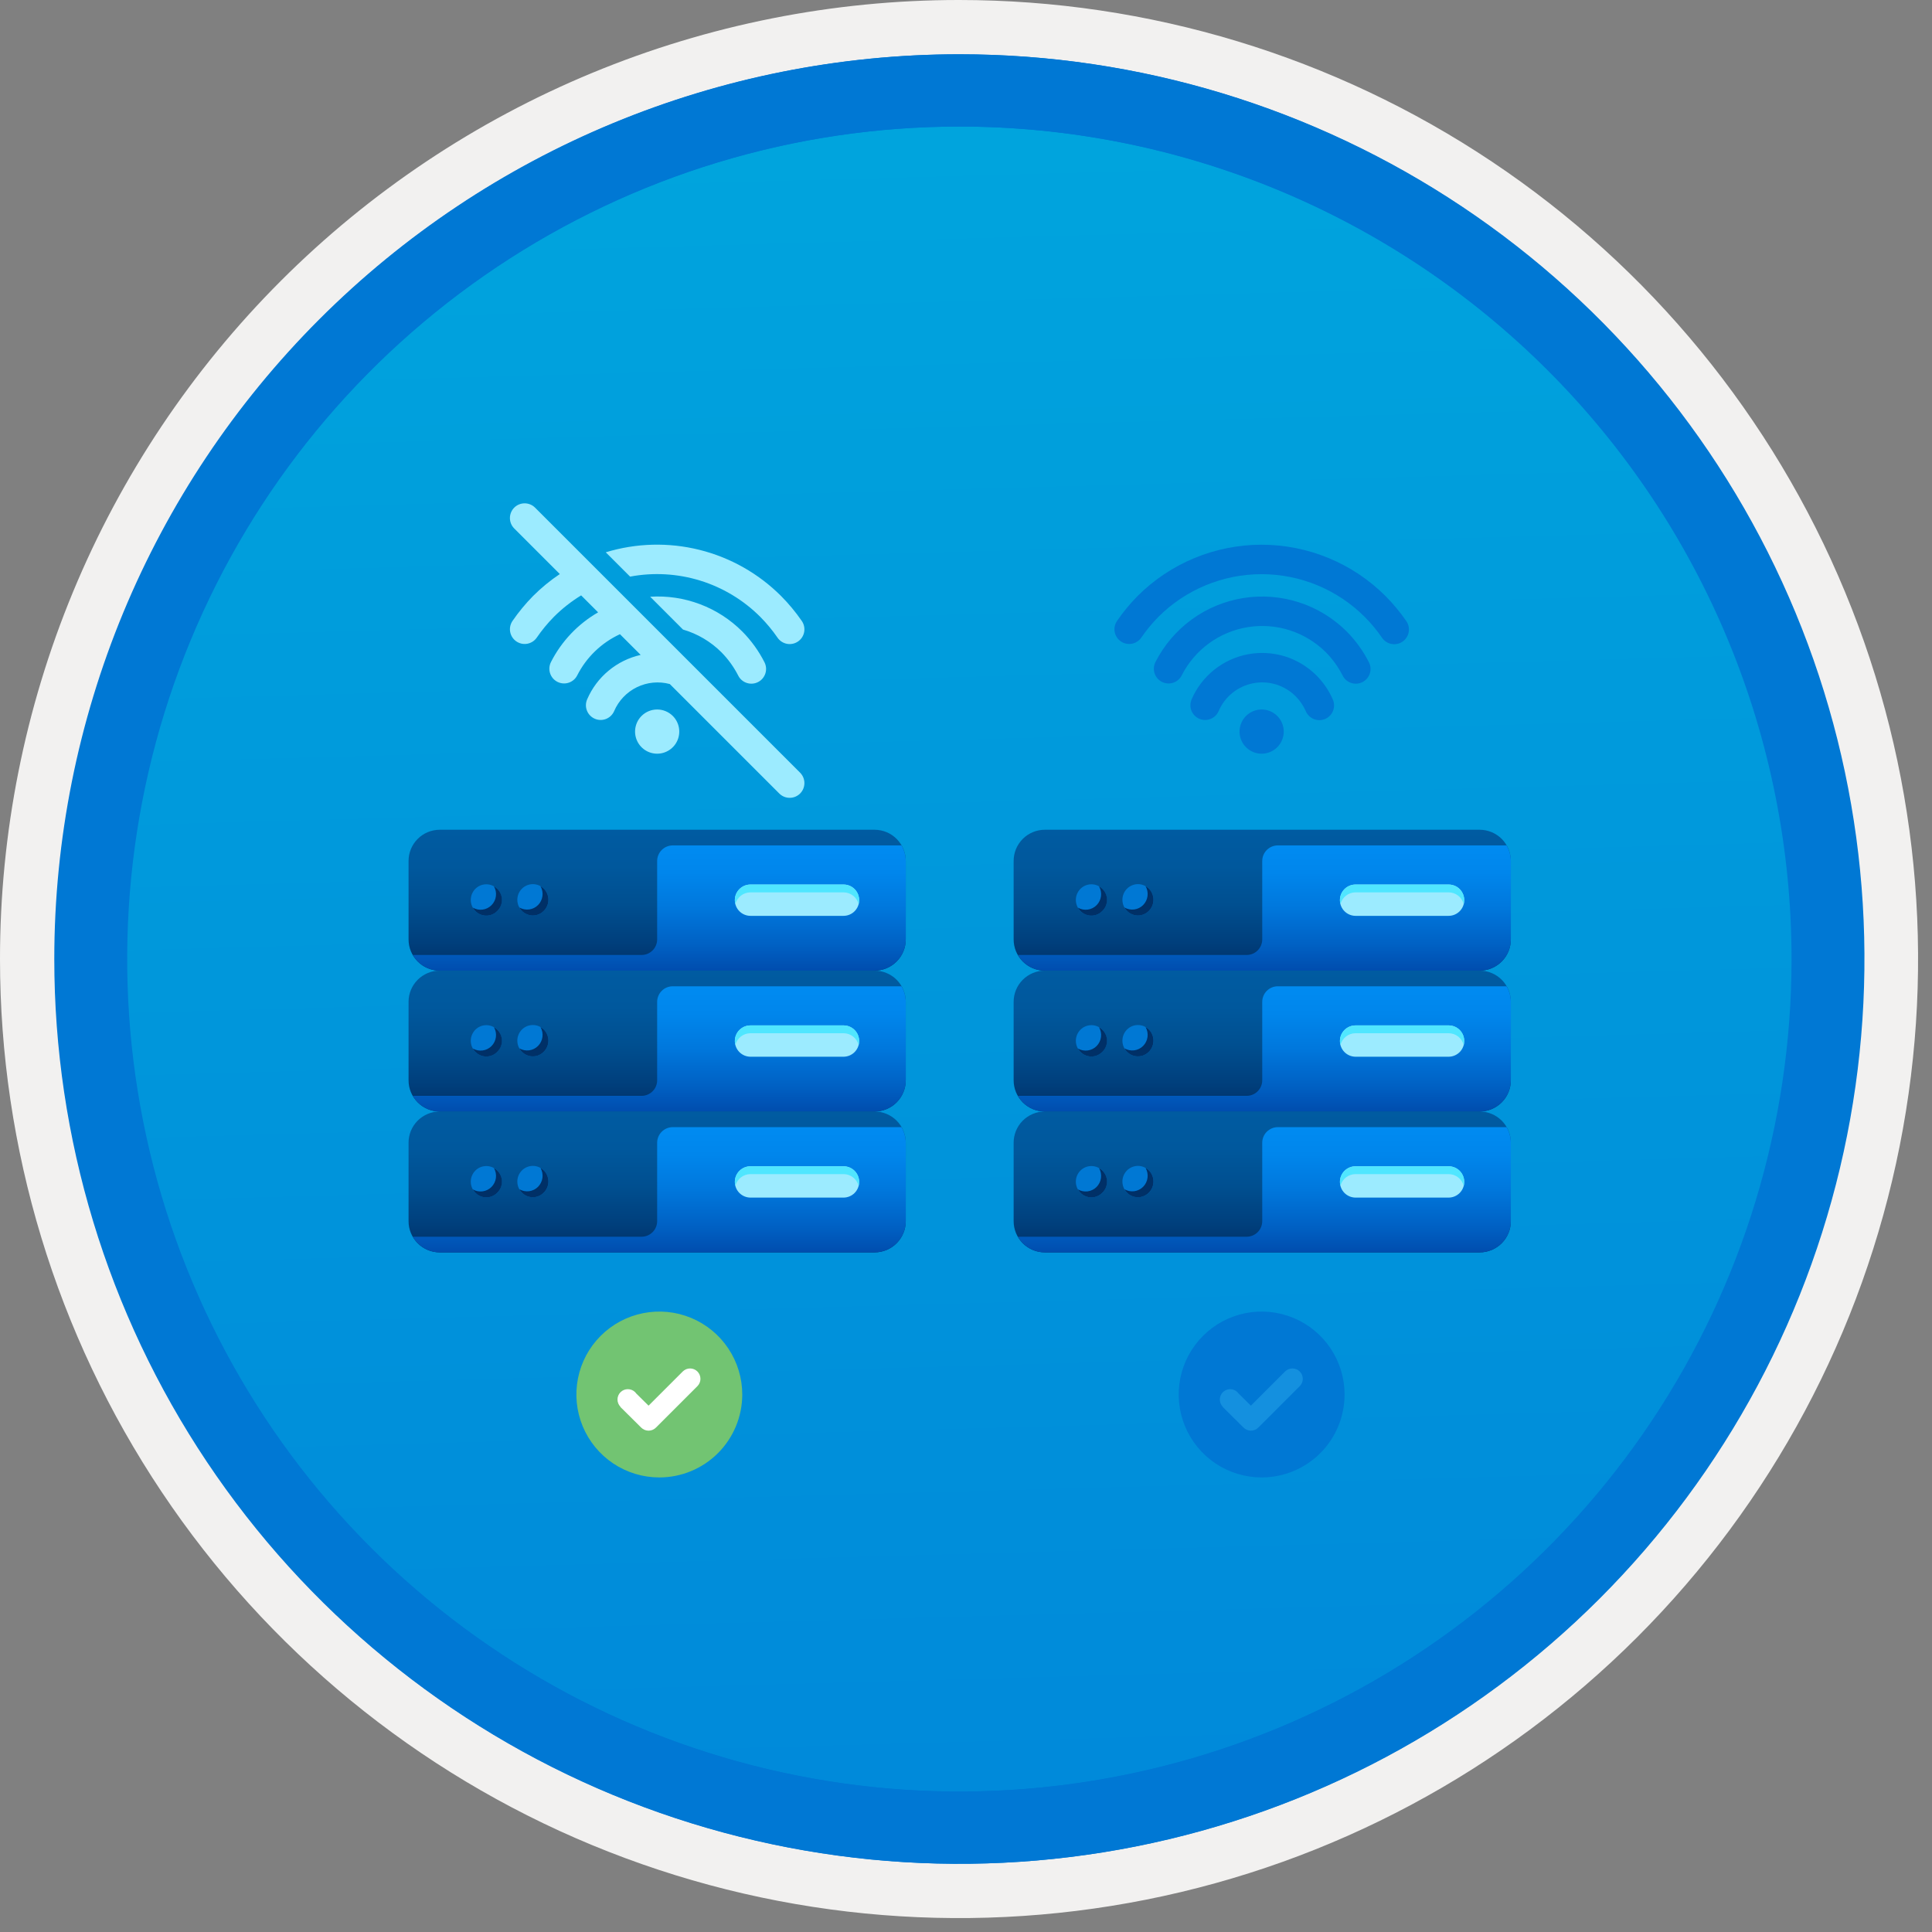 <svg width="100" height="100" viewBox="0 0 100 100" fill="none" xmlns="http://www.w3.org/2000/svg">
<rect x="0" y="0" width="100" height="100" fill="#808080" stroke="none"/>
<g clip-path="url(#clip0_526_289)">
<path d="M49.64 96.45C40.382 96.45 31.332 93.705 23.634 88.561C15.936 83.418 9.936 76.107 6.393 67.553C2.85 59 1.923 49.588 3.73 40.508C5.536 31.428 9.994 23.087 16.54 16.54C23.087 9.994 31.428 5.536 40.508 3.729C49.588 1.923 59 2.85 67.553 6.393C76.107 9.936 83.418 15.936 88.561 23.634C93.705 31.332 96.45 40.382 96.45 49.64C96.451 55.787 95.24 61.874 92.888 67.554C90.535 73.233 87.088 78.394 82.741 82.741C78.394 87.087 73.234 90.535 67.554 92.888C61.875 95.24 55.787 96.45 49.64 96.45V96.45Z" fill="url(#paint0_linear_526_289)"/>
<path fill-rule="evenodd" clip-rule="evenodd" d="M95.54 49.64C95.54 58.718 92.848 67.593 87.805 75.141C82.761 82.689 75.592 88.572 67.205 92.046C58.818 95.52 49.589 96.429 40.685 94.658C31.782 92.887 23.603 88.515 17.184 82.096C10.765 75.677 6.393 67.498 4.622 58.595C2.851 49.691 3.76 40.462 7.234 32.075C10.708 23.688 16.591 16.519 24.139 11.476C31.688 6.432 40.562 3.74 49.64 3.74C55.668 3.74 61.636 4.927 67.205 7.234C72.774 9.541 77.834 12.921 82.096 17.184C86.359 21.446 89.739 26.506 92.046 32.075C94.353 37.644 95.54 43.612 95.54 49.64V49.64ZM49.64 3.62732e-07C59.458 3.62732e-07 69.055 2.911 77.219 8.366C85.382 13.82 91.744 21.573 95.501 30.644C99.258 39.714 100.242 49.695 98.326 59.324C96.411 68.954 91.683 77.799 84.741 84.741C77.799 91.683 68.954 96.411 59.324 98.326C49.695 100.242 39.714 99.258 30.644 95.501C21.573 91.744 13.82 85.382 8.366 77.219C2.911 69.055 3.62732e-07 59.458 3.62732e-07 49.64C-0.001 43.121 1.283 36.666 3.777 30.643C6.271 24.62 9.928 19.147 14.537 14.537C19.147 9.928 24.62 6.271 30.643 3.777C36.666 1.283 43.121 -0.001 49.64 3.62732e-07V3.62732e-07Z" fill="#F2F1F0"/>
<path fill-rule="evenodd" clip-rule="evenodd" d="M92.73 49.64C92.73 58.163 90.202 66.493 85.468 73.58C80.733 80.666 74.003 86.189 66.129 89.45C58.256 92.711 49.592 93.565 41.233 91.902C32.874 90.24 25.197 86.136 19.17 80.109C13.144 74.083 9.04 66.405 7.378 58.047C5.715 49.688 6.568 41.024 9.83 33.15C13.091 25.277 18.614 18.547 25.7 13.812C32.786 9.077 41.117 6.55 49.64 6.55C55.298 6.55 60.902 7.664 66.13 9.829C71.358 11.995 76.108 15.169 80.11 19.17C84.111 23.171 87.285 27.922 89.45 33.15C91.616 38.378 92.73 43.981 92.73 49.64V49.64ZM49.64 2.81C58.902 2.81 67.956 5.557 75.657 10.702C83.358 15.848 89.36 23.162 92.905 31.719C96.449 40.276 97.377 49.692 95.57 58.776C93.763 67.86 89.303 76.205 82.753 82.754C76.204 89.303 67.86 93.763 58.776 95.57C49.691 97.377 40.276 96.45 31.718 92.905C23.161 89.361 15.848 83.359 10.702 75.657C5.556 67.956 2.81 58.902 2.81 49.64C2.811 37.22 7.745 25.31 16.527 16.528C25.309 7.745 37.22 2.811 49.64 2.81V2.81Z" fill="#0078D4"/>
<path fill-rule="evenodd" clip-rule="evenodd" d="M92.764 49.64C92.764 58.163 90.237 66.493 85.502 73.58C80.767 80.666 74.037 86.189 66.164 89.45C58.29 92.711 49.626 93.565 41.267 91.902C32.909 90.24 25.231 86.136 19.204 80.109C13.178 74.083 9.074 66.405 7.412 58.047C5.749 49.688 6.602 41.024 9.864 33.15C13.125 25.277 18.648 18.547 25.734 13.812C32.82 9.077 41.151 6.55 49.674 6.55C55.333 6.55 60.936 7.664 66.164 9.829C71.392 11.995 76.142 15.169 80.144 19.17C84.145 23.171 87.319 27.922 89.484 33.15C91.65 38.378 92.764 43.981 92.764 49.64V49.64ZM49.674 2.81C58.936 2.81 67.99 5.557 75.691 10.702C83.392 15.848 89.395 23.162 92.939 31.719C96.484 40.276 97.411 49.692 95.604 58.776C93.797 67.86 89.337 76.205 82.788 82.754C76.238 89.303 67.894 93.763 58.81 95.57C49.726 97.377 40.31 96.45 31.753 92.905C23.196 89.361 15.882 83.359 10.736 75.657C5.59 67.956 2.844 58.902 2.844 49.64C2.845 37.22 7.779 25.31 16.561 16.528C25.343 7.745 37.254 2.811 49.674 2.81V2.81Z" fill="#0078D4"/>
<path d="M45.273 57.531L22.755 57.531C22.327 57.533 21.917 57.705 21.616 58.008C21.314 58.312 21.145 58.724 21.147 59.152V63.203C21.145 63.631 21.314 64.042 21.616 64.346C21.917 64.65 22.327 64.821 22.755 64.823H45.273C45.702 64.821 46.112 64.649 46.413 64.345C46.715 64.041 46.883 63.63 46.882 63.202V59.151C46.883 58.723 46.715 58.312 46.413 58.008C46.111 57.704 45.702 57.533 45.273 57.531V57.531Z" fill="url(#paint1_linear_526_289)"/>
<path fill-rule="evenodd" clip-rule="evenodd" d="M27.012 61.729C26.861 61.577 26.777 61.371 26.777 61.156C26.777 60.942 26.861 60.736 27.012 60.584C27.087 60.508 27.175 60.449 27.273 60.408C27.37 60.367 27.475 60.346 27.581 60.346C27.687 60.346 27.791 60.367 27.889 60.408C27.986 60.449 28.075 60.508 28.149 60.584C28.3 60.736 28.385 60.942 28.385 61.156C28.385 61.371 28.3 61.577 28.149 61.729C28.075 61.804 27.986 61.864 27.889 61.905C27.791 61.945 27.687 61.966 27.581 61.966C27.475 61.966 27.37 61.945 27.273 61.905C27.175 61.864 27.087 61.804 27.012 61.729V61.729Z" fill="#0078D4"/>
<path fill-rule="evenodd" clip-rule="evenodd" d="M24.602 61.736C24.452 61.584 24.367 61.378 24.367 61.164C24.367 60.949 24.452 60.743 24.602 60.591C24.677 60.516 24.765 60.456 24.863 60.415C24.961 60.375 25.065 60.354 25.171 60.354C25.277 60.354 25.382 60.375 25.479 60.415C25.577 60.456 25.666 60.516 25.74 60.591C25.891 60.743 25.975 60.949 25.975 61.164C25.975 61.378 25.891 61.584 25.74 61.736C25.666 61.812 25.577 61.871 25.479 61.912C25.382 61.953 25.277 61.974 25.171 61.974C25.065 61.974 24.961 61.953 24.863 61.912C24.765 61.871 24.677 61.812 24.602 61.736V61.736Z" fill="#0078D4"/>
<path fill-rule="evenodd" clip-rule="evenodd" d="M34.014 59.152V63.202C34.015 63.308 33.994 63.413 33.954 63.511C33.914 63.61 33.855 63.699 33.78 63.774C33.705 63.849 33.617 63.909 33.519 63.95C33.421 63.991 33.316 64.012 33.21 64.013H21.37C21.509 64.258 21.71 64.462 21.954 64.604C22.197 64.746 22.474 64.822 22.755 64.823H45.273C45.702 64.821 46.111 64.649 46.413 64.345C46.715 64.041 46.883 63.63 46.882 63.202V59.151C46.88 58.866 46.803 58.587 46.659 58.341H34.819C34.712 58.342 34.608 58.363 34.51 58.404C34.412 58.445 34.323 58.505 34.249 58.58C34.174 58.655 34.115 58.744 34.075 58.842C34.034 58.941 34.014 59.046 34.014 59.152V59.152Z" fill="url(#paint2_linear_526_289)"/>
<path d="M45.273 50.239H22.755C22.327 50.241 21.917 50.413 21.616 50.717C21.314 51.02 21.145 51.432 21.147 51.86V55.911C21.145 56.339 21.314 56.75 21.616 57.054C21.917 57.358 22.327 57.529 22.755 57.531H45.273C45.702 57.529 46.111 57.358 46.413 57.054C46.715 56.75 46.883 56.338 46.882 55.91V51.859C46.883 51.647 46.842 51.437 46.761 51.241C46.681 51.045 46.562 50.867 46.413 50.716C46.264 50.566 46.086 50.446 45.891 50.365C45.695 50.283 45.485 50.24 45.273 50.239V50.239Z" fill="url(#paint3_linear_526_289)"/>
<path fill-rule="evenodd" clip-rule="evenodd" d="M27.012 54.437C26.861 54.285 26.777 54.079 26.777 53.865C26.777 53.65 26.861 53.444 27.012 53.292C27.087 53.217 27.175 53.157 27.273 53.116C27.37 53.076 27.475 53.055 27.581 53.055C27.687 53.055 27.791 53.076 27.889 53.116C27.986 53.157 28.075 53.217 28.149 53.292C28.3 53.444 28.385 53.65 28.385 53.865C28.385 54.079 28.3 54.285 28.149 54.437C28.075 54.513 27.986 54.572 27.889 54.613C27.791 54.654 27.687 54.675 27.581 54.675C27.475 54.675 27.37 54.654 27.273 54.613C27.175 54.572 27.087 54.513 27.012 54.437V54.437Z" fill="#0078D4"/>
<path fill-rule="evenodd" clip-rule="evenodd" d="M24.602 54.445C24.452 54.292 24.367 54.086 24.367 53.872C24.367 53.657 24.452 53.452 24.602 53.299C24.677 53.224 24.765 53.164 24.863 53.124C24.961 53.083 25.065 53.062 25.171 53.062C25.277 53.062 25.382 53.083 25.479 53.124C25.577 53.164 25.666 53.224 25.74 53.299C25.891 53.452 25.975 53.657 25.975 53.872C25.975 54.086 25.891 54.292 25.74 54.445C25.666 54.52 25.577 54.58 25.479 54.62C25.382 54.661 25.277 54.682 25.171 54.682C25.065 54.682 24.961 54.661 24.863 54.62C24.765 54.58 24.677 54.52 24.602 54.445V54.445Z" fill="#0078D4"/>
<path fill-rule="evenodd" clip-rule="evenodd" d="M34.014 51.86V55.911C34.015 56.017 33.994 56.122 33.954 56.22C33.914 56.318 33.855 56.407 33.78 56.482C33.705 56.558 33.617 56.617 33.519 56.658C33.421 56.699 33.316 56.721 33.21 56.721H21.37C21.509 56.966 21.71 57.17 21.954 57.312C22.197 57.455 22.474 57.53 22.755 57.531H45.273C45.702 57.529 46.111 57.358 46.413 57.054C46.715 56.75 46.883 56.338 46.882 55.91V51.859C46.88 51.575 46.803 51.295 46.659 51.05H34.819C34.712 51.05 34.608 51.071 34.51 51.112C34.412 51.153 34.323 51.213 34.249 51.288C34.174 51.363 34.115 51.453 34.075 51.551C34.034 51.649 34.014 51.754 34.014 51.86V51.86Z" fill="url(#paint4_linear_526_289)"/>
<path d="M45.273 42.948H22.755C22.327 42.95 21.917 43.121 21.616 43.425C21.314 43.729 21.145 44.14 21.147 44.568V48.619C21.145 49.047 21.314 49.459 21.616 49.762C21.917 50.066 22.327 50.238 22.755 50.239H45.273C45.702 50.238 46.111 50.066 46.413 49.762C46.715 49.458 46.883 49.047 46.882 48.619V44.568C46.883 44.356 46.842 44.146 46.761 43.95C46.681 43.754 46.562 43.575 46.413 43.425C46.264 43.275 46.086 43.155 45.891 43.073C45.695 42.991 45.485 42.949 45.273 42.948V42.948Z" fill="url(#paint5_linear_526_289)"/>
<path fill-rule="evenodd" clip-rule="evenodd" d="M27.012 47.146C26.861 46.993 26.777 46.788 26.777 46.573C26.777 46.359 26.861 46.153 27.012 46.001C27.087 45.925 27.175 45.866 27.273 45.825C27.37 45.784 27.475 45.763 27.581 45.763C27.687 45.763 27.791 45.784 27.889 45.825C27.986 45.866 28.075 45.925 28.149 46.001C28.3 46.153 28.385 46.359 28.385 46.573C28.385 46.788 28.3 46.994 28.149 47.146C28.075 47.221 27.986 47.281 27.889 47.322C27.791 47.362 27.687 47.383 27.581 47.383C27.475 47.383 27.37 47.362 27.273 47.322C27.175 47.281 27.087 47.221 27.012 47.146V47.146Z" fill="#0078D4"/>
<path fill-rule="evenodd" clip-rule="evenodd" d="M24.602 47.153C24.452 47.001 24.367 46.795 24.367 46.581C24.367 46.366 24.452 46.16 24.602 46.008C24.677 45.933 24.765 45.873 24.863 45.832C24.961 45.792 25.065 45.771 25.171 45.771C25.277 45.771 25.382 45.792 25.479 45.832C25.577 45.873 25.666 45.933 25.74 46.008C25.891 46.16 25.975 46.366 25.975 46.581C25.975 46.795 25.891 47.001 25.74 47.153C25.666 47.228 25.577 47.288 25.479 47.329C25.382 47.37 25.277 47.391 25.171 47.391C25.065 47.391 24.961 47.37 24.863 47.329C24.765 47.288 24.677 47.228 24.602 47.153V47.153Z" fill="#0078D4"/>
<path fill-rule="evenodd" clip-rule="evenodd" d="M34.014 44.569V48.619C34.015 48.725 33.994 48.83 33.954 48.928C33.914 49.026 33.855 49.116 33.78 49.191C33.705 49.266 33.617 49.326 33.519 49.367C33.421 49.408 33.316 49.429 33.21 49.429H21.37C21.509 49.675 21.71 49.879 21.954 50.021C22.197 50.163 22.474 50.239 22.755 50.239H45.273C45.702 50.238 46.111 50.066 46.413 49.762C46.715 49.458 46.883 49.047 46.882 48.619V44.568C46.88 44.283 46.803 44.004 46.659 43.758H34.819C34.712 43.759 34.608 43.78 34.51 43.821C34.412 43.862 34.323 43.922 34.249 43.997C34.174 44.072 34.115 44.161 34.075 44.259C34.034 44.357 34.014 44.462 34.014 44.569V44.569Z" fill="url(#paint6_linear_526_289)"/>
<path fill-rule="evenodd" clip-rule="evenodd" d="M43.665 60.367H38.84C38.626 60.368 38.422 60.455 38.271 60.606C38.12 60.758 38.036 60.963 38.036 61.177C38.036 61.391 38.12 61.596 38.271 61.748C38.422 61.899 38.626 61.986 38.84 61.987H43.665C43.879 61.986 44.083 61.899 44.234 61.748C44.384 61.596 44.469 61.391 44.469 61.177C44.469 60.963 44.384 60.758 44.234 60.606C44.083 60.455 43.879 60.368 43.665 60.367V60.367Z" fill="#9CEBFF"/>
<path fill-rule="evenodd" clip-rule="evenodd" d="M43.665 53.075H38.84C38.626 53.077 38.422 53.163 38.271 53.315C38.12 53.466 38.036 53.672 38.036 53.885C38.036 54.099 38.12 54.304 38.271 54.456C38.422 54.608 38.626 54.694 38.84 54.696H43.665C43.879 54.694 44.083 54.608 44.234 54.456C44.384 54.304 44.469 54.099 44.469 53.885C44.469 53.672 44.384 53.466 44.234 53.315C44.083 53.163 43.879 53.077 43.665 53.075V53.075Z" fill="#9CEBFF"/>
<path fill-rule="evenodd" clip-rule="evenodd" d="M43.665 45.784H38.84C38.626 45.785 38.421 45.871 38.271 46.023C38.12 46.175 38.035 46.38 38.035 46.594C38.035 46.808 38.12 47.013 38.271 47.165C38.421 47.316 38.626 47.403 38.84 47.404H43.665C43.879 47.403 44.084 47.316 44.234 47.165C44.385 47.013 44.47 46.808 44.47 46.594C44.47 46.38 44.385 46.175 44.234 46.023C44.084 45.871 43.879 45.785 43.665 45.784V45.784Z" fill="#9CEBFF"/>
<path fill-rule="evenodd" clip-rule="evenodd" d="M27.85 61.428C27.726 61.553 27.564 61.633 27.389 61.657C27.215 61.68 27.037 61.644 26.885 61.556C26.944 61.665 27.028 61.759 27.13 61.829C27.233 61.9 27.35 61.946 27.473 61.962C27.596 61.979 27.721 61.967 27.839 61.926C27.956 61.886 28.063 61.818 28.149 61.729C28.3 61.577 28.385 61.371 28.385 61.156C28.385 60.942 28.3 60.736 28.149 60.583C28.098 60.533 28.04 60.49 27.977 60.455C28.065 60.609 28.1 60.788 28.077 60.963C28.054 61.139 27.974 61.302 27.85 61.428V61.428Z" fill="#003067"/>
<path fill-rule="evenodd" clip-rule="evenodd" d="M25.441 61.435C25.317 61.56 25.154 61.641 24.98 61.664C24.805 61.687 24.628 61.652 24.475 61.563C24.535 61.673 24.619 61.766 24.721 61.837C24.823 61.908 24.941 61.953 25.064 61.97C25.187 61.987 25.312 61.974 25.43 61.934C25.547 61.893 25.654 61.826 25.74 61.736C25.829 61.649 25.897 61.542 25.938 61.424C25.978 61.306 25.991 61.18 25.974 61.056C25.957 60.933 25.912 60.815 25.841 60.712C25.771 60.608 25.677 60.523 25.568 60.463C25.656 60.617 25.691 60.795 25.668 60.971C25.645 61.146 25.565 61.309 25.441 61.435V61.435Z" fill="#003067"/>
<path fill-rule="evenodd" clip-rule="evenodd" d="M27.85 54.136C27.726 54.261 27.564 54.342 27.389 54.365C27.215 54.388 27.037 54.352 26.885 54.264C26.944 54.373 27.028 54.467 27.13 54.538C27.233 54.608 27.35 54.654 27.473 54.671C27.596 54.688 27.721 54.675 27.839 54.635C27.956 54.594 28.063 54.526 28.149 54.437C28.3 54.285 28.385 54.079 28.385 53.865C28.385 53.65 28.3 53.444 28.149 53.292C28.098 53.242 28.04 53.198 27.977 53.164C28.065 53.318 28.1 53.496 28.077 53.671C28.054 53.847 27.974 54.01 27.85 54.136Z" fill="#003067"/>
<path fill-rule="evenodd" clip-rule="evenodd" d="M25.441 54.144C25.317 54.269 25.154 54.349 24.98 54.372C24.805 54.395 24.628 54.36 24.475 54.272C24.535 54.381 24.619 54.475 24.721 54.545C24.823 54.616 24.941 54.661 25.064 54.678C25.187 54.695 25.312 54.683 25.43 54.642C25.547 54.602 25.654 54.534 25.74 54.445C25.829 54.358 25.897 54.251 25.938 54.133C25.978 54.014 25.991 53.889 25.974 53.765C25.957 53.641 25.912 53.523 25.841 53.42C25.771 53.317 25.677 53.232 25.568 53.171C25.656 53.325 25.691 53.503 25.668 53.679C25.645 53.854 25.565 54.018 25.441 54.144V54.144Z" fill="#003067"/>
<path fill-rule="evenodd" clip-rule="evenodd" d="M27.85 46.845C27.726 46.97 27.564 47.05 27.389 47.073C27.215 47.096 27.037 47.061 26.885 46.973C26.944 47.082 27.028 47.176 27.13 47.246C27.233 47.317 27.35 47.362 27.473 47.379C27.596 47.396 27.721 47.384 27.839 47.343C27.956 47.303 28.063 47.235 28.149 47.146C28.3 46.993 28.385 46.788 28.385 46.573C28.385 46.359 28.3 46.153 28.149 46C28.098 45.95 28.04 45.907 27.977 45.872C28.065 46.026 28.1 46.204 28.077 46.38C28.054 46.556 27.974 46.719 27.85 46.845V46.845Z" fill="#003067"/>
<path fill-rule="evenodd" clip-rule="evenodd" d="M25.441 46.852C25.317 46.977 25.154 47.058 24.98 47.081C24.805 47.104 24.628 47.069 24.475 46.98C24.535 47.09 24.619 47.183 24.721 47.254C24.823 47.325 24.941 47.37 25.064 47.387C25.187 47.404 25.312 47.391 25.43 47.351C25.547 47.31 25.654 47.243 25.74 47.153C25.829 47.066 25.897 46.959 25.938 46.841C25.978 46.723 25.991 46.597 25.974 46.473C25.957 46.349 25.912 46.231 25.841 46.128C25.771 46.025 25.677 45.94 25.568 45.88C25.656 46.033 25.691 46.212 25.668 46.387C25.645 46.563 25.565 46.726 25.441 46.852V46.852Z" fill="#003067"/>
<path fill-rule="evenodd" clip-rule="evenodd" d="M38.84 60.772H43.665C43.844 60.773 44.017 60.833 44.157 60.943C44.297 61.053 44.397 61.206 44.441 61.38C44.474 61.26 44.478 61.135 44.455 61.014C44.431 60.893 44.38 60.779 44.304 60.681C44.229 60.583 44.133 60.503 44.022 60.449C43.911 60.394 43.789 60.366 43.665 60.367H38.84C38.716 60.366 38.594 60.394 38.483 60.449C38.373 60.503 38.276 60.583 38.201 60.681C38.126 60.779 38.074 60.893 38.05 61.014C38.027 61.135 38.032 61.26 38.064 61.38C38.108 61.206 38.208 61.053 38.348 60.943C38.488 60.833 38.661 60.773 38.84 60.772V60.772Z" fill="#50E6FF"/>
<path fill-rule="evenodd" clip-rule="evenodd" d="M38.84 53.48H43.665C43.843 53.481 44.017 53.541 44.157 53.651C44.297 53.761 44.397 53.915 44.441 54.088C44.474 53.969 44.478 53.844 44.455 53.722C44.431 53.601 44.38 53.487 44.304 53.389C44.229 53.291 44.133 53.212 44.022 53.157C43.911 53.103 43.789 53.075 43.665 53.075H38.84C38.716 53.075 38.594 53.103 38.483 53.157C38.373 53.212 38.276 53.291 38.201 53.389C38.126 53.487 38.074 53.601 38.05 53.722C38.027 53.844 38.032 53.969 38.064 54.088C38.108 53.915 38.208 53.761 38.348 53.651C38.488 53.541 38.661 53.481 38.84 53.48V53.48Z" fill="#50E6FF"/>
<path fill-rule="evenodd" clip-rule="evenodd" d="M38.84 46.189H43.665C43.843 46.19 44.017 46.25 44.157 46.36C44.297 46.47 44.397 46.623 44.441 46.796C44.474 46.677 44.478 46.552 44.455 46.431C44.431 46.31 44.38 46.196 44.304 46.097C44.229 45.999 44.133 45.92 44.022 45.866C43.911 45.811 43.789 45.783 43.665 45.784H38.84C38.716 45.783 38.594 45.811 38.483 45.866C38.373 45.92 38.276 45.999 38.201 46.097C38.126 46.196 38.074 46.31 38.05 46.431C38.027 46.552 38.032 46.677 38.064 46.796C38.108 46.623 38.208 46.47 38.348 46.36C38.488 46.25 38.661 46.19 38.84 46.189V46.189Z" fill="#50E6FF"/>
<path d="M34.669 35.406L40.334 41.071C40.405 41.142 40.489 41.199 40.581 41.237C40.674 41.276 40.773 41.295 40.873 41.295C40.973 41.296 41.073 41.276 41.165 41.238C41.258 41.199 41.342 41.143 41.413 41.072C41.484 41.001 41.54 40.917 41.578 40.825C41.616 40.732 41.636 40.633 41.636 40.533C41.636 40.432 41.616 40.333 41.578 40.241C41.539 40.148 41.483 40.064 41.412 39.993L27.694 26.275C27.623 26.204 27.539 26.148 27.447 26.11C27.354 26.072 27.255 26.052 27.155 26.052C27.055 26.052 26.956 26.072 26.863 26.11C26.771 26.148 26.687 26.204 26.616 26.275C26.546 26.346 26.489 26.43 26.451 26.523C26.413 26.615 26.393 26.714 26.393 26.814C26.393 26.914 26.413 27.013 26.451 27.106C26.489 27.198 26.546 27.282 26.616 27.353L28.976 29.713C28.477 30.046 28.013 30.428 27.589 30.852C27.199 31.248 26.845 31.677 26.53 32.135C26.473 32.218 26.433 32.31 26.411 32.408C26.39 32.506 26.388 32.607 26.406 32.705C26.424 32.804 26.461 32.898 26.515 32.982C26.569 33.066 26.64 33.139 26.722 33.196C26.804 33.253 26.897 33.293 26.994 33.315C27.092 33.336 27.193 33.338 27.292 33.32C27.39 33.302 27.484 33.265 27.568 33.211C27.652 33.157 27.725 33.087 27.782 33.004C28.045 32.621 28.341 32.261 28.667 31.93C29.092 31.504 29.566 31.131 30.08 30.817L30.958 31.695C29.912 32.298 29.064 33.192 28.517 34.269C28.472 34.358 28.445 34.456 28.437 34.556C28.43 34.655 28.442 34.756 28.473 34.851C28.504 34.946 28.554 35.034 28.619 35.11C28.684 35.186 28.764 35.248 28.853 35.293C28.942 35.338 29.04 35.365 29.139 35.373C29.239 35.381 29.34 35.368 29.435 35.337C29.53 35.306 29.618 35.256 29.694 35.191C29.77 35.126 29.832 35.046 29.877 34.957C30.354 34.018 31.133 33.267 32.089 32.826L33.161 33.898C32.551 34.035 31.981 34.315 31.5 34.715C31.018 35.114 30.638 35.623 30.391 36.198C30.351 36.289 30.329 36.388 30.327 36.488C30.325 36.588 30.343 36.688 30.38 36.781C30.416 36.874 30.47 36.959 30.54 37.031C30.609 37.103 30.692 37.161 30.784 37.201C30.875 37.242 30.974 37.263 31.074 37.265C31.174 37.267 31.274 37.249 31.367 37.213C31.46 37.176 31.545 37.122 31.617 37.053C31.689 36.983 31.747 36.9 31.787 36.809C32.018 36.267 32.437 35.827 32.966 35.569C33.495 35.311 34.1 35.253 34.669 35.406H34.669ZM33.653 30.887L35.351 32.585C36.105 32.804 36.791 33.211 37.345 33.766C37.694 34.121 37.986 34.528 38.212 34.972C38.257 35.061 38.32 35.14 38.396 35.205C38.472 35.27 38.561 35.319 38.656 35.35C38.751 35.381 38.851 35.392 38.951 35.384C39.051 35.376 39.148 35.349 39.237 35.303C39.326 35.258 39.406 35.195 39.47 35.119C39.535 35.042 39.584 34.954 39.615 34.859C39.646 34.764 39.658 34.663 39.65 34.564C39.642 34.464 39.614 34.367 39.569 34.278C39.271 33.692 38.885 33.156 38.423 32.689C37.802 32.066 37.055 31.583 36.233 31.273C35.41 30.962 34.531 30.83 33.653 30.887V30.887ZM31.354 28.587L32.613 29.846C33.821 29.618 35.067 29.689 36.242 30.052C37.416 30.415 38.484 31.06 39.353 31.93C39.682 32.262 39.981 32.622 40.246 33.007C40.303 33.09 40.376 33.16 40.46 33.215C40.544 33.269 40.638 33.306 40.736 33.325C40.835 33.343 40.936 33.341 41.034 33.32C41.132 33.299 41.224 33.259 41.307 33.202C41.389 33.145 41.46 33.073 41.514 32.989C41.569 32.904 41.606 32.81 41.624 32.712C41.642 32.613 41.64 32.512 41.619 32.414C41.598 32.316 41.558 32.224 41.501 32.141C41.183 31.68 40.825 31.249 40.431 30.852C39.266 29.686 37.806 28.86 36.207 28.461C34.608 28.062 32.93 28.106 31.354 28.587V28.587ZM34.824 37.058C34.984 37.218 35.093 37.422 35.137 37.644C35.181 37.865 35.158 38.096 35.072 38.304C34.985 38.514 34.839 38.692 34.65 38.818C34.462 38.944 34.241 39.011 34.015 39.011C33.789 39.011 33.567 38.944 33.379 38.818C33.191 38.692 33.045 38.514 32.958 38.304C32.871 38.096 32.849 37.865 32.893 37.644C32.937 37.422 33.046 37.218 33.206 37.058C33.42 36.843 33.712 36.723 34.015 36.723C34.318 36.723 34.609 36.843 34.824 37.058V37.058Z" fill="#9CEBFF"/>
<path d="M76.592 57.531L54.074 57.531C53.646 57.533 53.236 57.705 52.934 58.008C52.633 58.312 52.464 58.724 52.466 59.152V63.203C52.464 63.631 52.633 64.042 52.934 64.346C53.236 64.65 53.646 64.821 54.074 64.823H76.592C77.02 64.821 77.43 64.649 77.732 64.345C78.034 64.041 78.202 63.63 78.201 63.202V59.151C78.202 58.723 78.034 58.312 77.732 58.008C77.43 57.704 77.02 57.533 76.592 57.531V57.531Z" fill="url(#paint7_linear_526_289)"/>
<path fill-rule="evenodd" clip-rule="evenodd" d="M58.331 61.729C58.18 61.577 58.096 61.371 58.096 61.156C58.096 60.942 58.18 60.736 58.331 60.584C58.406 60.508 58.494 60.449 58.592 60.408C58.689 60.367 58.794 60.346 58.9 60.346C59.005 60.346 59.11 60.367 59.208 60.408C59.305 60.449 59.394 60.508 59.468 60.584C59.619 60.736 59.704 60.942 59.704 61.156C59.704 61.371 59.619 61.577 59.468 61.729C59.394 61.804 59.305 61.864 59.208 61.905C59.11 61.945 59.005 61.966 58.9 61.966C58.794 61.966 58.689 61.945 58.592 61.905C58.494 61.864 58.406 61.804 58.331 61.729V61.729Z" fill="#0078D4"/>
<path fill-rule="evenodd" clip-rule="evenodd" d="M55.921 61.736C55.77 61.584 55.686 61.378 55.686 61.164C55.686 60.949 55.77 60.743 55.921 60.591C55.996 60.516 56.084 60.456 56.182 60.415C56.279 60.375 56.384 60.354 56.49 60.354C56.596 60.354 56.7 60.375 56.798 60.415C56.896 60.456 56.984 60.516 57.059 60.591C57.209 60.743 57.294 60.949 57.294 61.164C57.294 61.378 57.209 61.584 57.059 61.736C56.984 61.812 56.896 61.871 56.798 61.912C56.7 61.953 56.596 61.974 56.49 61.974C56.384 61.974 56.279 61.953 56.182 61.912C56.084 61.871 55.996 61.812 55.921 61.736V61.736Z" fill="#0078D4"/>
<path fill-rule="evenodd" clip-rule="evenodd" d="M65.333 59.152V63.202C65.334 63.308 65.313 63.413 65.273 63.511C65.233 63.61 65.174 63.699 65.099 63.774C65.024 63.849 64.936 63.909 64.838 63.95C64.74 63.991 64.635 64.012 64.529 64.013H52.689C52.828 64.258 53.029 64.462 53.273 64.604C53.516 64.746 53.792 64.822 54.074 64.823H76.592C77.02 64.821 77.43 64.649 77.732 64.345C78.034 64.041 78.202 63.63 78.201 63.202V59.151C78.199 58.866 78.122 58.587 77.978 58.341H66.137C66.031 58.342 65.927 58.363 65.829 58.404C65.731 58.445 65.642 58.505 65.567 58.58C65.493 58.655 65.434 58.744 65.393 58.842C65.353 58.941 65.333 59.046 65.333 59.152Z" fill="url(#paint8_linear_526_289)"/>
<path d="M76.592 50.239H54.074C53.646 50.241 53.236 50.413 52.934 50.717C52.633 51.02 52.464 51.432 52.466 51.86V55.911C52.464 56.339 52.633 56.75 52.934 57.054C53.236 57.358 53.646 57.529 54.074 57.531H76.592C77.02 57.529 77.43 57.358 77.732 57.054C78.034 56.75 78.202 56.338 78.201 55.91V51.859C78.201 51.647 78.16 51.437 78.08 51.241C78 51.045 77.881 50.867 77.732 50.716C77.583 50.566 77.405 50.446 77.21 50.365C77.014 50.283 76.804 50.24 76.592 50.239Z" fill="url(#paint9_linear_526_289)"/>
<path fill-rule="evenodd" clip-rule="evenodd" d="M58.331 54.437C58.18 54.285 58.096 54.079 58.096 53.865C58.096 53.65 58.18 53.444 58.331 53.292C58.406 53.217 58.494 53.157 58.592 53.116C58.689 53.076 58.794 53.055 58.9 53.055C59.005 53.055 59.11 53.076 59.208 53.116C59.305 53.157 59.394 53.217 59.468 53.292C59.619 53.444 59.704 53.65 59.704 53.865C59.704 54.079 59.619 54.285 59.468 54.437C59.394 54.513 59.305 54.572 59.208 54.613C59.11 54.654 59.005 54.675 58.9 54.675C58.794 54.675 58.689 54.654 58.592 54.613C58.494 54.572 58.406 54.513 58.331 54.437V54.437Z" fill="#0078D4"/>
<path fill-rule="evenodd" clip-rule="evenodd" d="M55.921 54.445C55.771 54.292 55.686 54.086 55.686 53.872C55.686 53.657 55.771 53.452 55.921 53.299C55.996 53.224 56.084 53.164 56.182 53.124C56.279 53.083 56.384 53.062 56.49 53.062C56.596 53.062 56.7 53.083 56.798 53.124C56.896 53.164 56.984 53.224 57.059 53.299C57.209 53.452 57.294 53.657 57.294 53.872C57.294 54.086 57.209 54.292 57.059 54.445C56.984 54.52 56.896 54.58 56.798 54.62C56.701 54.661 56.596 54.682 56.49 54.682C56.384 54.682 56.279 54.661 56.182 54.62C56.084 54.58 55.996 54.52 55.921 54.445V54.445Z" fill="#0078D4"/>
<path fill-rule="evenodd" clip-rule="evenodd" d="M65.333 51.86V55.911C65.334 56.017 65.313 56.122 65.273 56.22C65.233 56.318 65.174 56.407 65.099 56.482C65.024 56.558 64.936 56.617 64.838 56.658C64.74 56.699 64.635 56.721 64.529 56.721H52.689C52.828 56.966 53.029 57.17 53.273 57.312C53.516 57.455 53.792 57.53 54.074 57.531H76.592C77.02 57.529 77.43 57.358 77.732 57.054C78.034 56.75 78.202 56.338 78.201 55.91V51.859C78.199 51.575 78.122 51.295 77.978 51.05H66.137C66.031 51.05 65.927 51.071 65.829 51.112C65.731 51.153 65.642 51.213 65.567 51.288C65.493 51.363 65.434 51.453 65.393 51.551C65.353 51.649 65.333 51.754 65.333 51.86V51.86Z" fill="url(#paint10_linear_526_289)"/>
<path d="M76.592 42.948H54.074C53.646 42.95 53.236 43.121 52.934 43.425C52.633 43.729 52.464 44.14 52.466 44.568V48.619C52.464 49.047 52.633 49.459 52.934 49.762C53.236 50.066 53.646 50.238 54.074 50.239H76.592C77.02 50.238 77.43 50.066 77.732 49.762C78.034 49.458 78.202 49.047 78.201 48.619V44.568C78.201 44.356 78.16 44.146 78.08 43.95C78 43.754 77.881 43.575 77.732 43.425C77.583 43.275 77.405 43.155 77.21 43.073C77.014 42.991 76.804 42.949 76.592 42.948V42.948Z" fill="url(#paint11_linear_526_289)"/>
<path fill-rule="evenodd" clip-rule="evenodd" d="M58.331 47.146C58.18 46.993 58.096 46.788 58.096 46.573C58.096 46.359 58.18 46.153 58.331 46.001C58.406 45.925 58.494 45.866 58.592 45.825C58.689 45.784 58.794 45.763 58.9 45.763C59.005 45.763 59.11 45.784 59.208 45.825C59.305 45.866 59.394 45.925 59.468 46.001C59.619 46.153 59.704 46.359 59.704 46.573C59.704 46.788 59.619 46.994 59.468 47.146C59.394 47.221 59.305 47.281 59.208 47.322C59.11 47.362 59.005 47.383 58.9 47.383C58.794 47.383 58.689 47.362 58.592 47.322C58.494 47.281 58.406 47.221 58.331 47.146V47.146Z" fill="#0078D4"/>
<path fill-rule="evenodd" clip-rule="evenodd" d="M55.921 47.153C55.77 47.001 55.686 46.795 55.686 46.581C55.686 46.366 55.77 46.16 55.921 46.008C55.996 45.933 56.084 45.873 56.182 45.832C56.279 45.792 56.384 45.771 56.49 45.771C56.596 45.771 56.7 45.792 56.798 45.832C56.896 45.873 56.984 45.933 57.059 46.008C57.209 46.16 57.294 46.366 57.294 46.581C57.294 46.795 57.209 47.001 57.059 47.153C56.984 47.228 56.896 47.288 56.798 47.329C56.7 47.37 56.596 47.391 56.49 47.391C56.384 47.391 56.279 47.37 56.182 47.329C56.084 47.288 55.996 47.228 55.921 47.153V47.153Z" fill="#0078D4"/>
<path fill-rule="evenodd" clip-rule="evenodd" d="M65.333 44.569V48.619C65.334 48.725 65.313 48.83 65.273 48.928C65.233 49.026 65.174 49.116 65.099 49.191C65.024 49.266 64.936 49.326 64.838 49.367C64.74 49.408 64.635 49.429 64.529 49.429H52.689C52.828 49.675 53.029 49.879 53.273 50.021C53.516 50.163 53.792 50.239 54.074 50.239H76.592C77.02 50.238 77.43 50.066 77.732 49.762C78.034 49.458 78.202 49.047 78.201 48.619V44.568C78.199 44.283 78.122 44.004 77.978 43.758H66.137C66.031 43.759 65.927 43.78 65.829 43.821C65.731 43.862 65.642 43.922 65.567 43.997C65.493 44.072 65.434 44.161 65.394 44.259C65.353 44.357 65.333 44.462 65.333 44.569Z" fill="url(#paint12_linear_526_289)"/>
<path fill-rule="evenodd" clip-rule="evenodd" d="M74.984 60.367H70.159C69.945 60.368 69.741 60.455 69.59 60.606C69.439 60.758 69.355 60.963 69.355 61.177C69.355 61.391 69.439 61.596 69.59 61.748C69.741 61.899 69.945 61.986 70.159 61.987H74.984C75.198 61.986 75.402 61.899 75.553 61.748C75.703 61.596 75.788 61.391 75.788 61.177C75.788 60.963 75.703 60.758 75.553 60.606C75.402 60.455 75.198 60.368 74.984 60.367V60.367Z" fill="#9CEBFF"/>
<path fill-rule="evenodd" clip-rule="evenodd" d="M74.984 53.075H70.159C69.945 53.077 69.741 53.163 69.59 53.315C69.439 53.466 69.355 53.672 69.355 53.885C69.355 54.099 69.439 54.304 69.59 54.456C69.741 54.608 69.945 54.694 70.159 54.696H74.984C75.198 54.694 75.402 54.608 75.553 54.456C75.703 54.304 75.788 54.099 75.788 53.885C75.788 53.672 75.703 53.466 75.553 53.315C75.402 53.163 75.198 53.077 74.984 53.075V53.075Z" fill="#9CEBFF"/>
<path fill-rule="evenodd" clip-rule="evenodd" d="M74.984 45.784H70.159C69.945 45.785 69.74 45.871 69.59 46.023C69.439 46.175 69.354 46.38 69.354 46.594C69.354 46.808 69.439 47.013 69.59 47.165C69.74 47.316 69.945 47.403 70.159 47.404H74.984C75.198 47.403 75.403 47.316 75.553 47.165C75.704 47.013 75.788 46.808 75.788 46.594C75.788 46.38 75.704 46.175 75.553 46.023C75.403 45.871 75.198 45.785 74.984 45.784V45.784Z" fill="#9CEBFF"/>
<path fill-rule="evenodd" clip-rule="evenodd" d="M59.169 61.428C59.045 61.553 58.883 61.633 58.708 61.657C58.533 61.68 58.356 61.644 58.204 61.556C58.263 61.665 58.347 61.759 58.449 61.83C58.551 61.9 58.669 61.946 58.792 61.962C58.915 61.979 59.04 61.967 59.158 61.926C59.275 61.886 59.381 61.818 59.468 61.729C59.619 61.577 59.703 61.371 59.703 61.156C59.703 60.942 59.619 60.736 59.468 60.583C59.417 60.533 59.359 60.49 59.296 60.455C59.384 60.609 59.419 60.788 59.396 60.963C59.373 61.139 59.293 61.302 59.169 61.428V61.428Z" fill="#003067"/>
<path fill-rule="evenodd" clip-rule="evenodd" d="M56.76 61.435C56.636 61.56 56.473 61.641 56.299 61.664C56.124 61.687 55.947 61.652 55.794 61.563C55.853 61.673 55.938 61.766 56.04 61.837C56.142 61.908 56.26 61.953 56.383 61.97C56.506 61.987 56.631 61.974 56.749 61.934C56.866 61.893 56.972 61.826 57.059 61.736C57.148 61.649 57.216 61.542 57.256 61.424C57.297 61.306 57.309 61.18 57.293 61.056C57.276 60.933 57.231 60.815 57.16 60.712C57.09 60.608 56.996 60.523 56.887 60.463C56.974 60.617 57.01 60.795 56.987 60.971C56.964 61.146 56.884 61.309 56.76 61.435Z" fill="#003067"/>
<path fill-rule="evenodd" clip-rule="evenodd" d="M59.169 54.136C59.045 54.261 58.883 54.342 58.708 54.365C58.533 54.388 58.356 54.352 58.204 54.264C58.263 54.373 58.347 54.467 58.449 54.538C58.551 54.608 58.669 54.654 58.792 54.671C58.915 54.688 59.04 54.675 59.158 54.635C59.275 54.594 59.381 54.527 59.468 54.437C59.619 54.285 59.703 54.079 59.703 53.865C59.703 53.65 59.619 53.444 59.468 53.292C59.417 53.242 59.359 53.198 59.296 53.164C59.384 53.318 59.419 53.496 59.396 53.671C59.373 53.847 59.293 54.01 59.169 54.136V54.136Z" fill="#003067"/>
<path fill-rule="evenodd" clip-rule="evenodd" d="M56.76 54.144C56.636 54.269 56.473 54.349 56.299 54.372C56.124 54.395 55.947 54.36 55.794 54.272C55.853 54.381 55.938 54.475 56.04 54.545C56.142 54.616 56.26 54.661 56.383 54.678C56.506 54.695 56.631 54.683 56.749 54.642C56.866 54.602 56.972 54.534 57.059 54.445C57.148 54.358 57.216 54.251 57.256 54.133C57.297 54.014 57.309 53.889 57.293 53.765C57.276 53.641 57.231 53.523 57.16 53.42C57.09 53.317 56.996 53.232 56.887 53.171C56.974 53.325 57.01 53.503 56.987 53.679C56.964 53.854 56.884 54.018 56.76 54.144Z" fill="#003067"/>
<path fill-rule="evenodd" clip-rule="evenodd" d="M59.169 46.845C59.045 46.97 58.883 47.05 58.708 47.073C58.533 47.096 58.356 47.061 58.204 46.973C58.263 47.082 58.347 47.176 58.449 47.246C58.551 47.317 58.669 47.362 58.792 47.379C58.915 47.396 59.04 47.384 59.158 47.343C59.275 47.303 59.381 47.235 59.468 47.146C59.619 46.993 59.703 46.788 59.703 46.573C59.703 46.359 59.619 46.153 59.468 46C59.417 45.95 59.359 45.907 59.296 45.872C59.384 46.026 59.419 46.204 59.396 46.38C59.373 46.556 59.293 46.719 59.169 46.845V46.845Z" fill="#003067"/>
<path fill-rule="evenodd" clip-rule="evenodd" d="M56.76 46.852C56.636 46.977 56.473 47.058 56.299 47.081C56.124 47.104 55.947 47.069 55.794 46.98C55.853 47.09 55.938 47.183 56.04 47.254C56.142 47.325 56.26 47.37 56.383 47.387C56.506 47.404 56.631 47.391 56.749 47.351C56.866 47.31 56.972 47.243 57.059 47.153C57.148 47.066 57.216 46.959 57.256 46.841C57.297 46.723 57.309 46.597 57.293 46.473C57.276 46.349 57.231 46.231 57.16 46.128C57.09 46.025 56.996 45.94 56.887 45.88C56.974 46.033 57.01 46.212 56.987 46.387C56.964 46.563 56.884 46.726 56.76 46.852Z" fill="#003067"/>
<path fill-rule="evenodd" clip-rule="evenodd" d="M70.159 60.772H74.984C75.162 60.773 75.335 60.833 75.476 60.943C75.616 61.053 75.716 61.206 75.76 61.38C75.792 61.26 75.797 61.135 75.773 61.014C75.75 60.893 75.698 60.779 75.623 60.681C75.548 60.583 75.451 60.503 75.341 60.449C75.23 60.394 75.108 60.366 74.984 60.367H70.159C70.035 60.366 69.913 60.394 69.802 60.449C69.691 60.503 69.595 60.583 69.519 60.681C69.444 60.779 69.393 60.893 69.369 61.014C69.346 61.135 69.35 61.26 69.383 61.38C69.427 61.206 69.526 61.053 69.667 60.943C69.807 60.833 69.98 60.773 70.159 60.772V60.772Z" fill="#50E6FF"/>
<path fill-rule="evenodd" clip-rule="evenodd" d="M70.159 53.48H74.984C75.162 53.481 75.335 53.541 75.476 53.651C75.616 53.761 75.716 53.915 75.76 54.088C75.792 53.969 75.797 53.844 75.773 53.722C75.75 53.601 75.698 53.487 75.623 53.389C75.548 53.291 75.451 53.212 75.341 53.157C75.23 53.103 75.108 53.075 74.984 53.075H70.159C70.035 53.075 69.913 53.103 69.802 53.157C69.691 53.212 69.595 53.291 69.519 53.389C69.444 53.487 69.393 53.601 69.369 53.722C69.346 53.844 69.35 53.969 69.383 54.088C69.427 53.915 69.526 53.761 69.667 53.651C69.807 53.541 69.98 53.481 70.159 53.48V53.48Z" fill="#50E6FF"/>
<path fill-rule="evenodd" clip-rule="evenodd" d="M70.159 46.189H74.984C75.162 46.19 75.335 46.25 75.476 46.36C75.616 46.47 75.716 46.623 75.76 46.796C75.792 46.677 75.797 46.552 75.773 46.431C75.75 46.31 75.698 46.196 75.623 46.097C75.548 45.999 75.451 45.92 75.341 45.866C75.23 45.811 75.108 45.783 74.984 45.784H70.159C70.035 45.783 69.913 45.811 69.802 45.866C69.691 45.92 69.595 45.999 69.519 46.097C69.444 46.196 69.393 46.31 69.369 46.431C69.346 46.552 69.35 46.677 69.383 46.796C69.427 46.623 69.526 46.47 69.667 46.36C69.807 46.25 69.98 46.19 70.159 46.189V46.189Z" fill="#50E6FF"/>
<path d="M69.709 32.69C70.171 33.157 70.557 33.693 70.855 34.279C70.947 34.459 70.964 34.668 70.902 34.86C70.839 35.052 70.704 35.212 70.524 35.304C70.434 35.349 70.337 35.377 70.238 35.385C70.138 35.393 70.037 35.381 69.942 35.351C69.75 35.288 69.59 35.153 69.498 34.973C69.273 34.529 68.981 34.122 68.632 33.768C68.11 33.246 67.472 32.856 66.77 32.628C66.069 32.401 65.323 32.343 64.595 32.459C63.867 32.575 63.176 32.862 62.58 33.296C61.984 33.731 61.499 34.3 61.165 34.958C61.12 35.047 61.058 35.127 60.982 35.192C60.906 35.257 60.818 35.307 60.723 35.338C60.628 35.369 60.528 35.381 60.428 35.374C60.328 35.366 60.231 35.339 60.141 35.294C60.052 35.249 59.972 35.187 59.907 35.111C59.842 35.035 59.792 34.947 59.761 34.852C59.73 34.757 59.718 34.656 59.725 34.556C59.733 34.457 59.76 34.359 59.805 34.27C60.248 33.397 60.891 32.642 61.681 32.065C62.472 31.489 63.388 31.108 64.354 30.954C65.32 30.8 66.31 30.877 67.24 31.178C68.171 31.48 69.017 31.998 69.709 32.69ZM68.148 34.969C68.502 35.327 68.786 35.746 68.987 36.207C69.068 36.392 69.073 36.602 68.999 36.79C68.925 36.978 68.78 37.13 68.595 37.211C68.41 37.292 68.2 37.296 68.012 37.223C67.824 37.149 67.673 37.004 67.591 36.819C67.466 36.532 67.29 36.27 67.07 36.047C66.788 35.761 66.439 35.55 66.055 35.43C65.672 35.311 65.264 35.288 64.87 35.364C64.475 35.439 64.105 35.61 63.792 35.862C63.479 36.114 63.233 36.439 63.075 36.809C63.035 36.901 62.977 36.984 62.905 37.053C62.833 37.122 62.748 37.177 62.655 37.213C62.562 37.25 62.462 37.267 62.362 37.266C62.262 37.264 62.163 37.242 62.072 37.202C61.98 37.162 61.897 37.104 61.828 37.032C61.758 36.96 61.704 36.874 61.667 36.781C61.631 36.688 61.613 36.589 61.615 36.489C61.617 36.389 61.639 36.29 61.679 36.198C61.936 35.601 62.336 35.077 62.843 34.67C63.35 34.263 63.949 33.987 64.587 33.866C65.226 33.745 65.884 33.782 66.505 33.974C67.126 34.167 67.69 34.508 68.148 34.969ZM71.717 30.854C72.111 31.251 72.469 31.682 72.787 32.143C72.845 32.225 72.886 32.318 72.908 32.416C72.93 32.515 72.932 32.617 72.914 32.716C72.897 32.815 72.86 32.91 72.805 32.994C72.751 33.079 72.68 33.152 72.597 33.209C72.514 33.267 72.421 33.307 72.322 33.328C72.224 33.349 72.122 33.35 72.023 33.331C71.924 33.312 71.829 33.274 71.745 33.219C71.661 33.163 71.589 33.092 71.532 33.008C71.268 32.624 70.969 32.263 70.639 31.932C69.223 30.515 67.301 29.719 65.297 29.719C63.294 29.719 61.372 30.515 59.955 31.932C59.629 32.263 59.334 32.622 59.071 33.006C58.955 33.171 58.779 33.284 58.58 33.32C58.382 33.355 58.177 33.311 58.011 33.196C57.846 33.081 57.732 32.905 57.696 32.706C57.66 32.508 57.704 32.303 57.819 32.137C58.133 31.679 58.487 31.25 58.877 30.854C60.58 29.151 62.889 28.195 65.297 28.195C67.705 28.195 70.014 29.151 71.717 30.854V30.854ZM66.111 37.058C66.271 37.218 66.38 37.422 66.424 37.644C66.468 37.866 66.445 38.096 66.359 38.305C66.272 38.514 66.126 38.692 65.938 38.818C65.75 38.944 65.528 39.011 65.302 39.011C65.076 39.011 64.855 38.944 64.667 38.818C64.479 38.692 64.332 38.514 64.246 38.305C64.159 38.096 64.136 37.866 64.18 37.644C64.225 37.422 64.334 37.218 64.493 37.058C64.6 36.952 64.726 36.868 64.865 36.81C65.003 36.753 65.152 36.723 65.302 36.723C65.452 36.723 65.601 36.753 65.74 36.81C65.879 36.868 66.005 36.952 66.111 37.058V37.058Z" fill="#0078D4"/>
<path fill-rule="evenodd" clip-rule="evenodd" d="M34.126 76.472C33.277 76.472 32.447 76.22 31.741 75.749C31.035 75.277 30.485 74.606 30.16 73.822C29.835 73.037 29.75 72.174 29.916 71.342C30.081 70.509 30.49 69.744 31.09 69.144C31.691 68.543 32.456 68.134 33.288 67.969C34.121 67.803 34.984 67.888 35.769 68.213C36.553 68.538 37.224 69.088 37.695 69.794C38.167 70.5 38.419 71.33 38.419 72.179C38.419 73.318 37.966 74.409 37.161 75.215C36.356 76.02 35.264 76.472 34.126 76.472V76.472Z" fill="#72C472"/>
<path fill-rule="evenodd" clip-rule="evenodd" d="M36.098 70.988C35.997 70.888 35.861 70.831 35.718 70.831C35.576 70.831 35.439 70.888 35.339 70.988L33.569 72.757L32.929 72.124C32.914 72.102 32.897 72.081 32.879 72.062C32.779 71.961 32.643 71.904 32.501 71.903C32.359 71.902 32.223 71.957 32.121 72.057C32.02 72.156 31.963 72.292 31.961 72.434C31.96 72.576 32.015 72.712 32.114 72.814L32.107 72.82L33.19 73.894C33.291 73.994 33.428 74.051 33.57 74.051C33.713 74.051 33.849 73.994 33.95 73.894L36.096 71.749L36.098 71.747C36.148 71.697 36.187 71.638 36.214 71.573C36.241 71.508 36.255 71.438 36.255 71.368C36.255 71.297 36.241 71.228 36.214 71.162C36.187 71.097 36.148 71.038 36.098 70.988V70.988Z" fill="white"/>
<path fill-rule="evenodd" clip-rule="evenodd" d="M65.302 76.472C64.453 76.472 63.623 76.22 62.917 75.749C62.211 75.277 61.661 74.606 61.336 73.822C61.011 73.037 60.926 72.174 61.092 71.342C61.257 70.509 61.666 69.744 62.267 69.144C62.867 68.543 63.632 68.134 64.465 67.969C65.297 67.803 66.16 67.888 66.945 68.213C67.729 68.538 68.4 69.088 68.871 69.794C69.343 70.5 69.595 71.33 69.595 72.179C69.595 73.318 69.143 74.409 68.338 75.215C67.532 76.02 66.441 76.472 65.302 76.472V76.472Z" fill="#0078D4"/>
<path fill-rule="evenodd" clip-rule="evenodd" d="M67.274 70.988C67.174 70.888 67.037 70.831 66.895 70.831C66.752 70.831 66.616 70.888 66.515 70.988L64.745 72.757L64.106 72.124C64.091 72.102 64.074 72.081 64.055 72.062C63.955 71.961 63.819 71.904 63.678 71.903C63.536 71.902 63.399 71.957 63.298 72.057C63.197 72.156 63.139 72.292 63.138 72.434C63.136 72.576 63.191 72.712 63.29 72.814L63.284 72.82L64.367 73.894C64.468 73.994 64.604 74.051 64.747 74.051C64.889 74.051 65.026 73.994 65.126 73.894L67.273 71.749L67.274 71.747C67.324 71.697 67.364 71.638 67.391 71.573C67.418 71.508 67.432 71.438 67.432 71.368C67.432 71.297 67.418 71.228 67.391 71.162C67.364 71.097 67.324 71.038 67.274 70.988Z" fill="#1490DF"/>
</g>
<defs>
<linearGradient id="paint0_linear_526_289" x1="47.87" y1="-15.153" x2="51.852" y2="130.615" gradientUnits="userSpaceOnUse">
<stop stop-color="#00ABDE"/>
<stop offset="1" stop-color="#007ED8"/>
</linearGradient>
<linearGradient id="paint1_linear_526_289" x1="34.014" y1="57.531" x2="34.014" y2="64.836" gradientUnits="userSpaceOnUse">
<stop stop-color="#005BA1"/>
<stop offset="0.26" stop-color="#00589D"/>
<stop offset="0.53" stop-color="#004F90"/>
<stop offset="0.8" stop-color="#003F7C"/>
<stop offset="1" stop-color="#003067"/>
</linearGradient>
<linearGradient id="paint2_linear_526_289" x1="34.126" y1="58.341" x2="34.126" y2="64.823" gradientUnits="userSpaceOnUse">
<stop stop-color="#008BF1"/>
<stop offset="0.22" stop-color="#0086EC"/>
<stop offset="0.49" stop-color="#0078DD"/>
<stop offset="0.79" stop-color="#0061C4"/>
<stop offset="1" stop-color="#004DAE"/>
</linearGradient>
<linearGradient id="paint3_linear_526_289" x1="34.014" y1="50.239" x2="34.014" y2="57.544" gradientUnits="userSpaceOnUse">
<stop stop-color="#005BA1"/>
<stop offset="0.26" stop-color="#00589D"/>
<stop offset="0.53" stop-color="#004F90"/>
<stop offset="0.8" stop-color="#003F7C"/>
<stop offset="1" stop-color="#003067"/>
</linearGradient>
<linearGradient id="paint4_linear_526_289" x1="34.126" y1="51.05" x2="34.126" y2="57.531" gradientUnits="userSpaceOnUse">
<stop stop-color="#008BF1"/>
<stop offset="0.22" stop-color="#0086EC"/>
<stop offset="0.49" stop-color="#0078DD"/>
<stop offset="0.79" stop-color="#0061C4"/>
<stop offset="1" stop-color="#004DAE"/>
</linearGradient>
<linearGradient id="paint5_linear_526_289" x1="34.014" y1="42.948" x2="34.014" y2="50.252" gradientUnits="userSpaceOnUse">
<stop stop-color="#005BA1"/>
<stop offset="0.26" stop-color="#00589D"/>
<stop offset="0.53" stop-color="#004F90"/>
<stop offset="0.8" stop-color="#003F7C"/>
<stop offset="1" stop-color="#003067"/>
</linearGradient>
<linearGradient id="paint6_linear_526_289" x1="34.126" y1="43.758" x2="34.126" y2="50.239" gradientUnits="userSpaceOnUse">
<stop stop-color="#008BF1"/>
<stop offset="0.22" stop-color="#0086EC"/>
<stop offset="0.49" stop-color="#0078DD"/>
<stop offset="0.79" stop-color="#0061C4"/>
<stop offset="1" stop-color="#004DAE"/>
</linearGradient>
<linearGradient id="paint7_linear_526_289" x1="65.333" y1="57.531" x2="65.333" y2="64.836" gradientUnits="userSpaceOnUse">
<stop stop-color="#005BA1"/>
<stop offset="0.26" stop-color="#00589D"/>
<stop offset="0.53" stop-color="#004F90"/>
<stop offset="0.8" stop-color="#003F7C"/>
<stop offset="1" stop-color="#003067"/>
</linearGradient>
<linearGradient id="paint8_linear_526_289" x1="65.445" y1="58.341" x2="65.445" y2="64.823" gradientUnits="userSpaceOnUse">
<stop stop-color="#008BF1"/>
<stop offset="0.22" stop-color="#0086EC"/>
<stop offset="0.49" stop-color="#0078DD"/>
<stop offset="0.79" stop-color="#0061C4"/>
<stop offset="1" stop-color="#004DAE"/>
</linearGradient>
<linearGradient id="paint9_linear_526_289" x1="65.333" y1="50.239" x2="65.333" y2="57.544" gradientUnits="userSpaceOnUse">
<stop stop-color="#005BA1"/>
<stop offset="0.26" stop-color="#00589D"/>
<stop offset="0.53" stop-color="#004F90"/>
<stop offset="0.8" stop-color="#003F7C"/>
<stop offset="1" stop-color="#003067"/>
</linearGradient>
<linearGradient id="paint10_linear_526_289" x1="65.445" y1="51.05" x2="65.445" y2="57.531" gradientUnits="userSpaceOnUse">
<stop stop-color="#008BF1"/>
<stop offset="0.22" stop-color="#0086EC"/>
<stop offset="0.49" stop-color="#0078DD"/>
<stop offset="0.79" stop-color="#0061C4"/>
<stop offset="1" stop-color="#004DAE"/>
</linearGradient>
<linearGradient id="paint11_linear_526_289" x1="65.333" y1="42.948" x2="65.333" y2="50.252" gradientUnits="userSpaceOnUse">
<stop stop-color="#005BA1"/>
<stop offset="0.26" stop-color="#00589D"/>
<stop offset="0.53" stop-color="#004F90"/>
<stop offset="0.8" stop-color="#003F7C"/>
<stop offset="1" stop-color="#003067"/>
</linearGradient>
<linearGradient id="paint12_linear_526_289" x1="65.445" y1="43.758" x2="65.445" y2="50.239" gradientUnits="userSpaceOnUse">
<stop stop-color="#008BF1"/>
<stop offset="0.22" stop-color="#0086EC"/>
<stop offset="0.49" stop-color="#0078DD"/>
<stop offset="0.79" stop-color="#0061C4"/>
<stop offset="1" stop-color="#004DAE"/>
</linearGradient>
<clipPath id="clip0_526_289">
<rect width="99.28" height="99.28" fill="white"/>
</clipPath>
</defs>
</svg>
